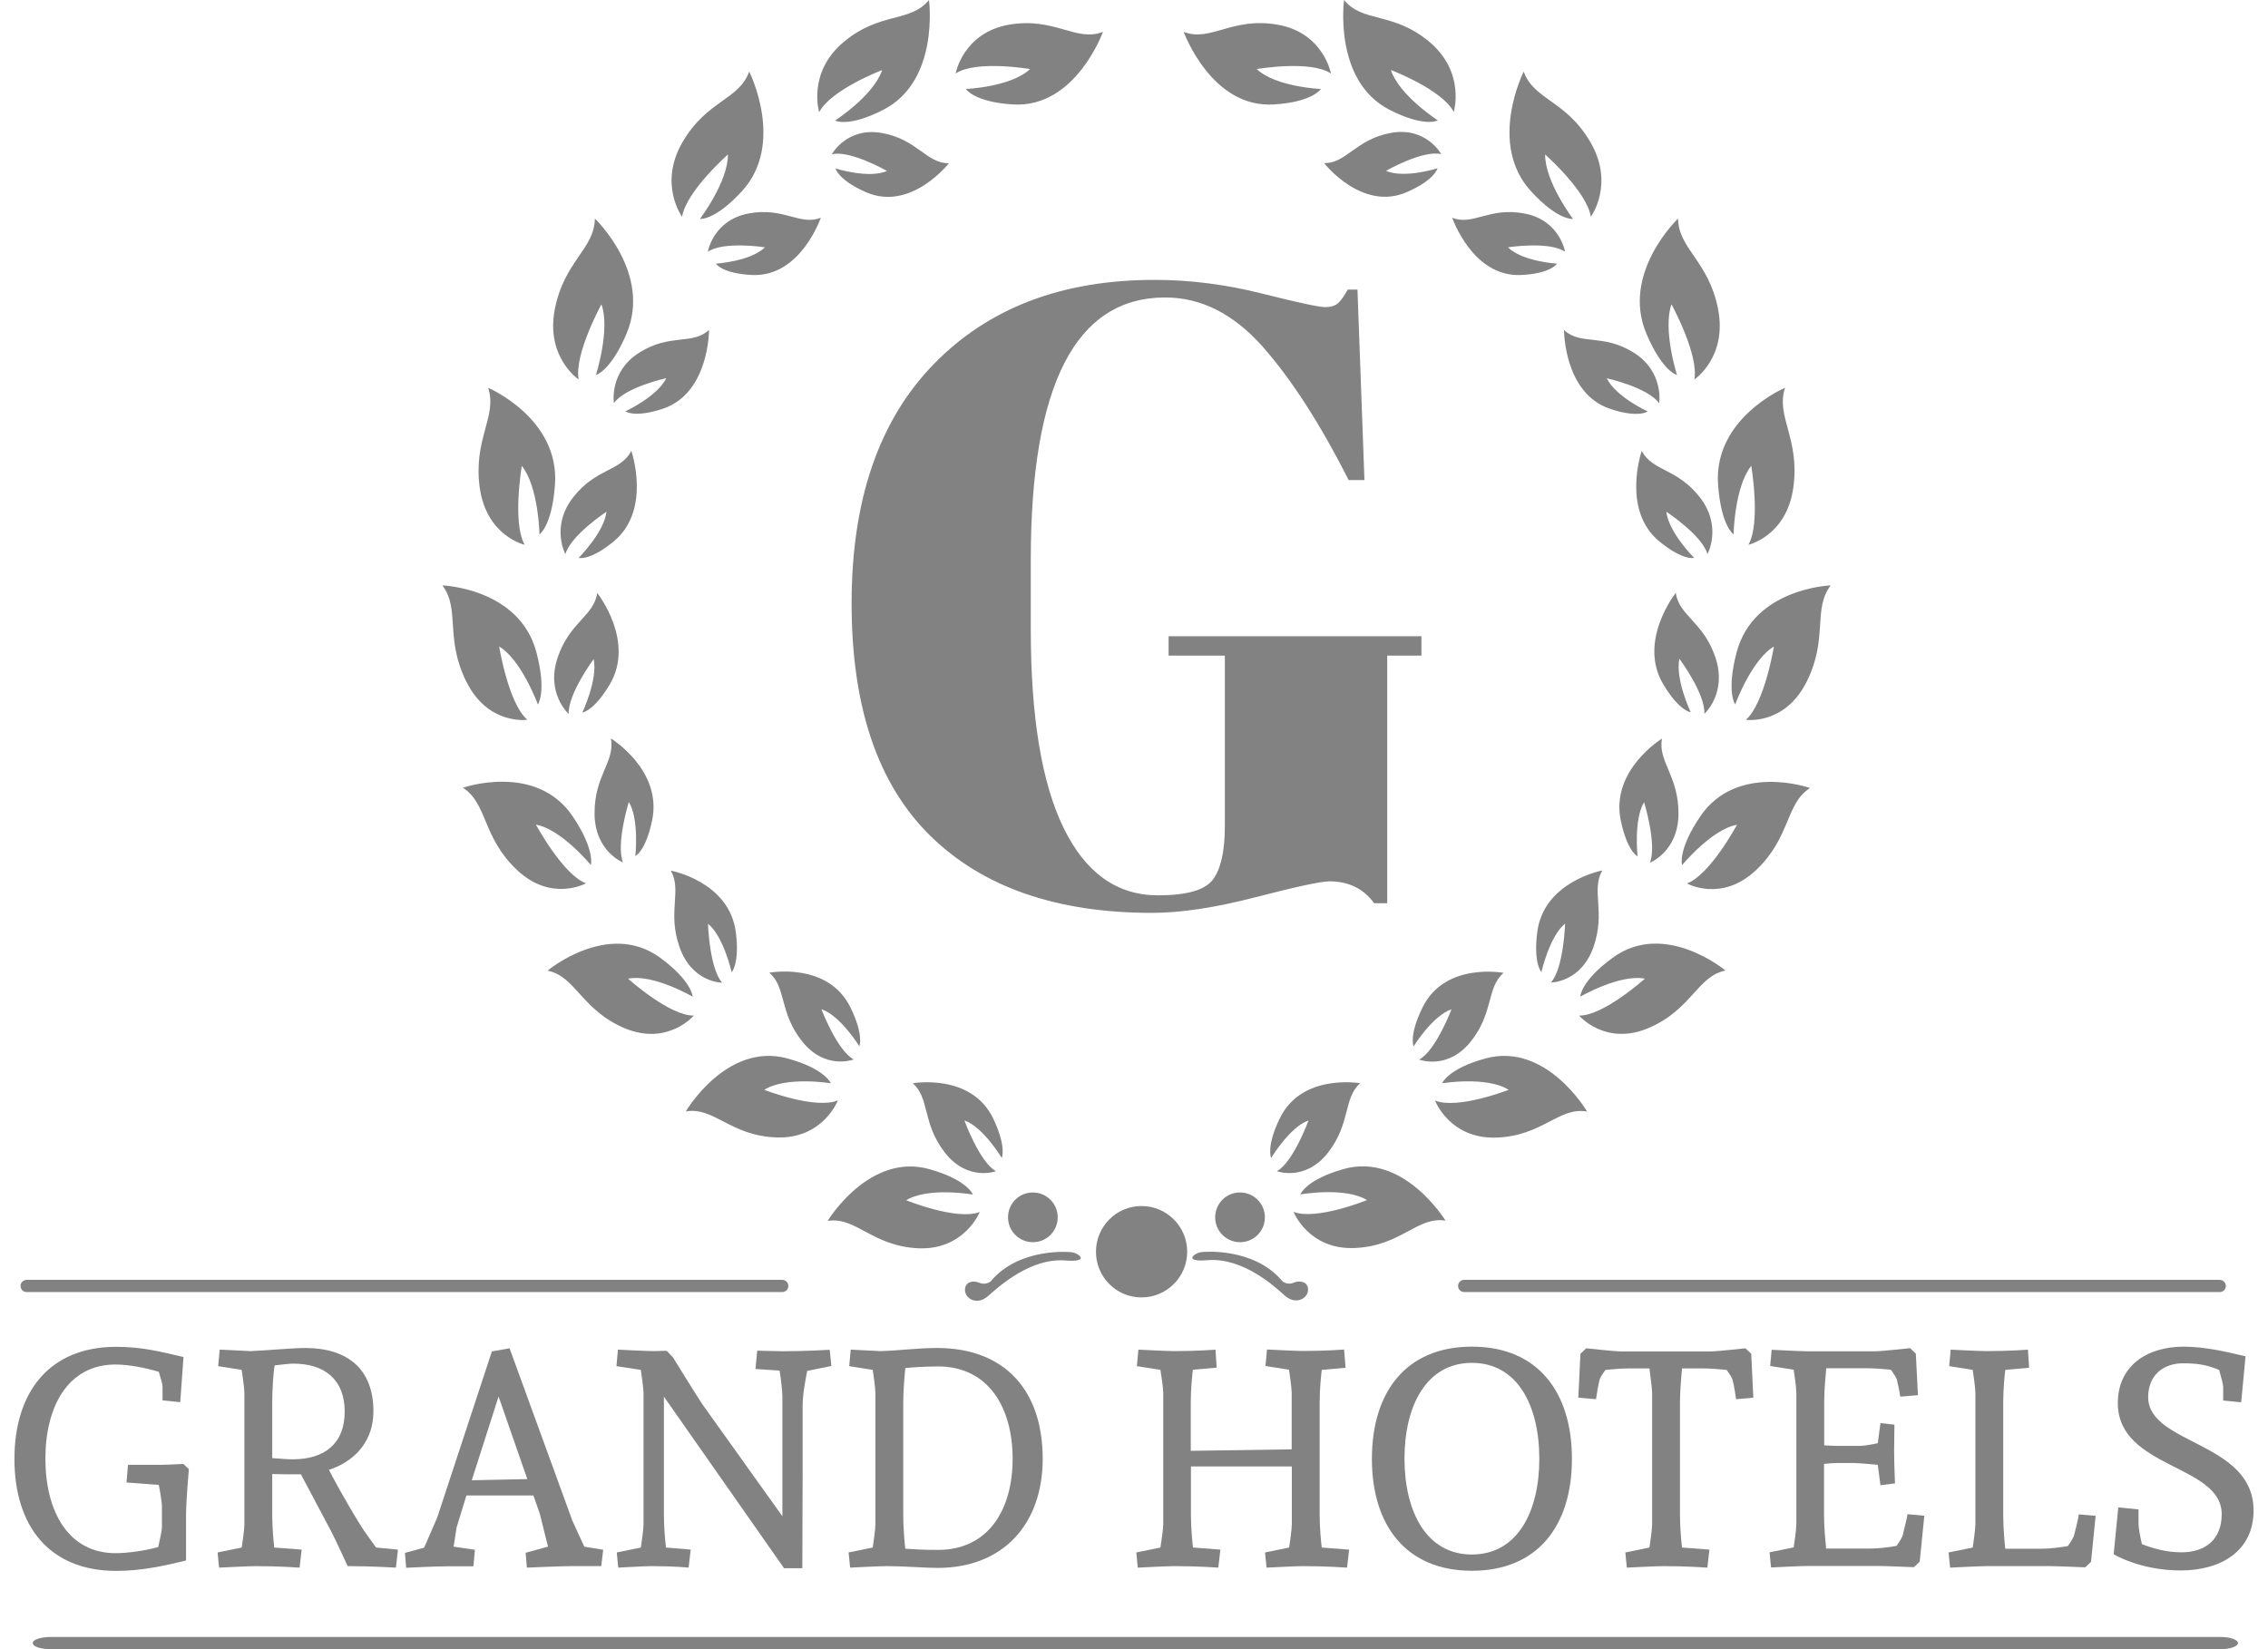 <svg width="66" height="48" viewBox="0 0 66 48" fill="none" xmlns="http://www.w3.org/2000/svg">
<path d="M28.065 32.612C28.065 32.612 28.502 33.82 28.983 34.089C28.983 34.089 28.156 34.397 27.493 33.543C26.831 32.69 27.06 31.967 26.562 31.529C26.562 31.529 28.268 31.226 28.905 32.56C29.299 33.387 29.152 33.703 29.152 33.703C29.152 33.703 28.61 32.798 28.065 32.612ZM28.511 35.276C27.848 35.535 26.371 34.934 26.371 34.934C27.017 34.539 28.312 34.769 28.312 34.769C28.312 34.769 28.156 34.344 27.06 34.033C25.297 33.526 24.085 35.535 24.085 35.535C24.912 35.406 25.371 36.267 26.722 36.332C28.069 36.389 28.511 35.276 28.511 35.276ZM25.007 30.451C25.007 30.451 25.15 30.135 24.743 29.312C24.089 27.991 22.387 28.311 22.387 28.311C22.889 28.74 22.669 29.468 23.344 30.312C24.02 31.157 24.843 30.836 24.843 30.836C24.358 30.572 23.903 29.373 23.903 29.373C24.453 29.555 25.007 30.451 25.007 30.451ZM22.24 31.72C22.876 31.317 24.176 31.529 24.176 31.529C24.176 31.529 24.011 31.105 22.911 30.806C21.144 30.325 19.957 32.348 19.957 32.348C20.785 32.209 21.252 33.062 22.604 33.106C23.955 33.149 24.384 32.027 24.384 32.027C23.725 32.3 22.24 31.72 22.24 31.72ZM21.291 28.299C21.291 28.299 21.529 28.052 21.413 27.133C21.222 25.652 19.52 25.34 19.52 25.34C19.853 25.925 19.412 26.531 19.775 27.567C20.139 28.602 21.014 28.602 21.014 28.602C20.642 28.177 20.603 26.887 20.603 26.887C21.057 27.25 21.291 28.299 21.291 28.299ZM20.191 29.559C19.485 29.572 18.277 28.485 18.277 28.485C19.005 28.337 20.157 29.009 20.157 29.009C20.157 29.009 20.139 28.554 19.204 27.87C17.697 26.778 15.934 28.251 15.934 28.251C16.757 28.42 16.921 29.394 18.177 29.927C19.433 30.451 20.191 29.559 20.191 29.559ZM18.979 23.868C19.277 22.408 17.779 21.494 17.779 21.494C17.904 22.166 17.294 22.573 17.302 23.677C17.307 24.782 18.13 25.102 18.13 25.102C17.917 24.57 18.299 23.34 18.299 23.34C18.606 23.851 18.489 24.916 18.489 24.916C18.489 24.916 18.792 24.777 18.979 23.868ZM17.051 25.709C16.384 25.462 15.596 24.002 15.596 24.002C16.328 24.128 17.194 25.176 17.194 25.176C17.194 25.176 17.324 24.738 16.666 23.76C15.6 22.183 13.47 22.928 13.47 22.928C14.188 23.383 14.028 24.357 15.037 25.314C16.046 26.272 17.051 25.709 17.051 25.709ZM17.744 19.922C18.493 18.658 17.38 17.259 17.38 17.259C17.281 17.934 16.579 18.099 16.228 19.139C15.877 20.178 16.549 20.78 16.549 20.78C16.523 20.2 17.276 19.182 17.276 19.182C17.402 19.775 16.947 20.737 16.947 20.737C16.947 20.737 17.276 20.706 17.744 19.922ZM15.345 20.949C14.795 20.477 14.526 18.818 14.526 18.818C15.176 19.203 15.652 20.503 15.652 20.503C15.652 20.503 15.916 20.143 15.609 18.983C15.115 17.116 12.872 17.038 12.872 17.038C13.4 17.727 12.937 18.588 13.578 19.853C14.214 21.118 15.345 20.949 15.345 20.949ZM17.857 15.76C18.97 14.847 18.372 13.123 18.372 13.123C18.06 13.725 17.35 13.621 16.683 14.47C16.016 15.323 16.453 16.128 16.453 16.128C16.614 15.574 17.649 14.894 17.649 14.894C17.58 15.496 16.839 16.237 16.839 16.237C16.839 16.237 17.164 16.332 17.857 15.76ZM13.959 14.184C14.154 15.604 15.267 15.856 15.267 15.856C14.903 15.21 15.185 13.56 15.185 13.56C15.67 14.158 15.7 15.553 15.7 15.553C15.7 15.553 16.064 15.31 16.15 14.106C16.289 12.174 14.206 11.287 14.206 11.287C14.479 12.127 13.768 12.763 13.959 14.184ZM17.865 11.733C18.195 11.269 19.39 11.005 19.39 11.005C19.126 11.546 18.199 11.971 18.199 11.971C18.199 11.971 18.467 12.174 19.299 11.893C20.642 11.438 20.633 9.602 20.633 9.602C20.148 10.052 19.511 9.697 18.615 10.256C17.714 10.819 17.865 11.733 17.865 11.733ZM16.839 11.044C16.705 10.308 17.502 8.857 17.502 8.857C17.766 9.593 17.341 10.914 17.341 10.914C17.341 10.914 17.762 10.814 18.229 9.719C18.983 7.952 17.311 6.362 17.311 6.362C17.298 7.25 16.423 7.592 16.146 8.995C15.873 10.403 16.839 11.044 16.839 11.044ZM21.776 6.215C20.75 6.414 20.598 7.328 20.598 7.328C21.053 7.012 22.261 7.198 22.261 7.198C21.841 7.609 20.832 7.674 20.832 7.674C20.832 7.674 21.018 7.965 21.893 8.004C23.301 8.064 23.886 6.336 23.886 6.336C23.288 6.583 22.803 6.016 21.776 6.215ZM21.183 4.496C21.192 5.284 20.369 6.371 20.369 6.371C20.369 6.371 20.793 6.431 21.586 5.57C22.863 4.184 21.802 2.083 21.802 2.083C21.503 2.915 20.572 2.915 19.862 4.136C19.152 5.357 19.849 6.31 19.849 6.31C19.966 5.57 21.183 4.496 21.183 4.496ZM24.206 4.491C24.739 4.361 25.813 4.976 25.813 4.976C25.284 5.21 24.314 4.903 24.314 4.903C24.314 4.903 24.396 5.245 25.206 5.596C26.51 6.163 27.614 4.751 27.614 4.751C26.969 4.764 26.696 4.058 25.67 3.872C24.643 3.686 24.206 4.491 24.206 4.491ZM25.67 2.04C25.423 2.785 24.301 3.508 24.301 3.508C24.301 3.508 24.682 3.72 25.704 3.196C27.35 2.356 27.034 0 27.034 0C26.484 0.671 25.609 0.333 24.548 1.226C23.487 2.114 23.838 3.266 23.838 3.266C24.18 2.607 25.67 2.04 25.67 2.04ZM29.975 2.01C29.42 2.534 28.108 2.59 28.108 2.59C28.108 2.59 28.346 2.971 29.477 3.04C31.3 3.153 32.097 0.927 32.097 0.927C31.309 1.234 30.698 0.489 29.36 0.719C28.026 0.953 27.809 2.139 27.809 2.139C28.411 1.741 29.975 2.01 29.975 2.01ZM37.16 34.089C37.16 34.089 37.987 34.397 38.65 33.543C39.312 32.69 39.087 31.967 39.581 31.529C39.581 31.529 37.874 31.226 37.238 32.56C36.839 33.387 36.991 33.703 36.991 33.703C36.991 33.703 37.537 32.798 38.078 32.612C38.078 32.612 37.641 33.816 37.16 34.089ZM39.091 34.028C37.996 34.34 37.84 34.765 37.84 34.765C37.84 34.765 39.135 34.535 39.78 34.929C39.78 34.929 38.303 35.531 37.641 35.271C37.641 35.271 38.082 36.384 39.429 36.324C40.781 36.263 41.24 35.397 42.067 35.527C42.062 35.531 40.854 33.526 39.091 34.028ZM41.3 30.841C41.3 30.841 42.123 31.157 42.799 30.317C43.474 29.472 43.254 28.745 43.756 28.316C43.756 28.316 42.054 27.991 41.4 29.316C40.993 30.139 41.136 30.455 41.136 30.455C41.136 30.455 41.69 29.559 42.24 29.377C42.24 29.373 41.785 30.577 41.3 30.841ZM43.232 30.806C42.132 31.105 41.967 31.529 41.967 31.529C41.967 31.529 43.267 31.317 43.903 31.72C43.903 31.72 42.418 32.3 41.759 32.032C41.759 32.032 42.188 33.154 43.539 33.11C44.891 33.067 45.358 32.209 46.186 32.352C46.186 32.352 45.003 30.325 43.232 30.806ZM44.735 27.129C44.618 28.047 44.856 28.294 44.856 28.294C44.856 28.294 45.09 27.25 45.545 26.882C45.545 26.882 45.506 28.177 45.133 28.597C45.133 28.597 46.008 28.597 46.372 27.562C46.731 26.527 46.294 25.921 46.627 25.336C46.627 25.336 44.925 25.652 44.735 27.129ZM46.939 27.87C45.999 28.55 45.986 29.009 45.986 29.009C45.986 29.009 47.138 28.342 47.866 28.485C47.866 28.485 46.658 29.572 45.952 29.559C45.952 29.559 46.714 30.455 47.97 29.923C49.226 29.39 49.391 28.415 50.213 28.247C50.213 28.247 48.446 26.774 46.939 27.87ZM48.845 23.682C48.849 22.577 48.243 22.17 48.364 21.499C48.364 21.499 46.865 22.413 47.164 23.872C47.351 24.782 47.654 24.925 47.654 24.925C47.654 24.925 47.537 23.859 47.844 23.348C47.844 23.348 48.225 24.578 48.013 25.111C48.017 25.107 48.84 24.786 48.845 23.682ZM49.477 23.764C48.814 24.743 48.949 25.18 48.949 25.18C48.949 25.18 49.815 24.132 50.547 24.006C50.547 24.006 49.763 25.466 49.092 25.713C49.092 25.713 50.096 26.276 51.105 25.323C52.115 24.366 51.954 23.392 52.673 22.937C52.673 22.932 50.542 22.188 49.477 23.764ZM49.598 20.776C49.598 20.776 50.27 20.178 49.919 19.134C49.568 18.09 48.862 17.93 48.767 17.255C48.767 17.255 47.649 18.658 48.403 19.918C48.871 20.702 49.2 20.728 49.2 20.728C49.2 20.728 48.745 19.771 48.871 19.173C48.875 19.177 49.629 20.195 49.598 20.776ZM52.569 19.853C53.21 18.588 52.743 17.731 53.275 17.038C53.275 17.038 51.032 17.116 50.538 18.983C50.231 20.143 50.495 20.503 50.495 20.503C50.495 20.503 50.971 19.203 51.621 18.818C51.621 18.818 51.352 20.472 50.807 20.949C50.802 20.949 51.928 21.118 52.569 19.853ZM49.689 16.128C49.689 16.128 50.127 15.323 49.464 14.47C48.797 13.621 48.087 13.72 47.775 13.123C47.775 13.123 47.177 14.847 48.29 15.76C48.983 16.328 49.3 16.237 49.3 16.237C49.3 16.237 48.563 15.501 48.49 14.894C48.494 14.894 49.533 15.579 49.689 16.128ZM49.997 14.106C50.083 15.31 50.447 15.553 50.447 15.553C50.447 15.553 50.477 14.158 50.963 13.56C50.963 13.56 51.244 15.215 50.88 15.856C50.88 15.856 51.993 15.604 52.188 14.184C52.383 12.763 51.669 12.127 51.946 11.287C51.941 11.287 49.858 12.17 49.997 14.106ZM46.848 11.897C47.68 12.179 47.948 11.975 47.948 11.975C47.948 11.975 47.021 11.551 46.757 11.009C46.757 11.009 47.953 11.274 48.282 11.737C48.282 11.737 48.433 10.819 47.537 10.26C46.636 9.701 46.004 10.061 45.514 9.606C45.514 9.606 45.506 11.442 46.848 11.897ZM48.801 10.914C48.801 10.914 48.381 9.593 48.641 8.857C48.641 8.857 49.438 10.308 49.308 11.044C49.308 11.044 50.27 10.403 49.997 8.995C49.72 7.588 48.845 7.25 48.832 6.362C48.832 6.362 47.16 7.952 47.914 9.719C48.381 10.819 48.801 10.914 48.801 10.914ZM44.25 8.004C45.124 7.969 45.311 7.674 45.311 7.674C45.311 7.674 44.302 7.614 43.882 7.198C43.882 7.198 45.09 7.012 45.545 7.328C45.545 7.328 45.393 6.41 44.367 6.215C43.34 6.016 42.859 6.583 42.257 6.336C42.262 6.336 42.846 8.06 44.25 8.004ZM45.774 6.371C45.774 6.371 44.956 5.284 44.964 4.496C44.964 4.496 46.181 5.57 46.294 6.31C46.294 6.31 46.995 5.357 46.281 4.136C45.571 2.915 44.639 2.915 44.341 2.083C44.341 2.083 43.279 4.184 44.557 5.57C45.345 6.431 45.774 6.371 45.774 6.371ZM40.941 5.591C41.751 5.24 41.833 4.898 41.833 4.898C41.833 4.898 40.867 5.206 40.334 4.972C40.334 4.972 41.408 4.357 41.941 4.487C41.941 4.487 41.504 3.681 40.477 3.868C39.451 4.054 39.178 4.76 38.533 4.747C38.533 4.751 39.637 6.163 40.941 5.591ZM40.438 3.196C41.461 3.72 41.842 3.504 41.842 3.504C41.842 3.504 40.72 2.78 40.473 2.036C40.473 2.036 41.963 2.603 42.305 3.257C42.305 3.257 42.656 2.109 41.595 1.217C40.538 0.333 39.659 0.671 39.113 0C39.113 0 38.793 2.356 40.438 3.196ZM37.069 3.04C38.204 2.971 38.438 2.59 38.438 2.59C38.438 2.59 37.125 2.534 36.571 2.01C36.571 2.01 38.134 1.741 38.732 2.139C38.732 2.139 38.515 0.953 37.181 0.719C35.848 0.485 35.233 1.234 34.444 0.927C34.449 0.927 35.246 3.153 37.069 3.04ZM31.166 36.445C31.166 36.445 29.667 36.289 28.831 37.294C28.831 37.294 28.689 37.415 28.502 37.337C28.316 37.255 28.069 37.307 28.082 37.562C28.099 37.814 28.442 38 28.758 37.718C29.074 37.441 29.992 36.601 31.014 36.688C31.742 36.744 31.391 36.462 31.166 36.445ZM37.645 37.333C37.454 37.415 37.316 37.289 37.316 37.289C36.48 36.285 34.981 36.441 34.981 36.441C34.756 36.458 34.41 36.739 35.133 36.679C36.159 36.592 37.078 37.428 37.389 37.71C37.701 37.987 38.048 37.805 38.065 37.554C38.078 37.307 37.831 37.255 37.645 37.333ZM29.334 35.432C29.334 35.83 29.659 36.155 30.057 36.155C30.46 36.155 30.78 35.83 30.78 35.432C30.78 35.029 30.456 34.708 30.057 34.708C29.659 34.704 29.334 35.029 29.334 35.432ZM33.219 35.102C32.487 35.102 31.893 35.7 31.893 36.432C31.893 37.168 32.487 37.762 33.219 37.762C33.951 37.762 34.548 37.168 34.548 36.432C34.548 35.696 33.951 35.102 33.219 35.102ZM35.362 35.432C35.362 35.83 35.687 36.155 36.086 36.155C36.489 36.155 36.809 35.83 36.809 35.432C36.809 35.029 36.484 34.708 36.086 34.708C35.687 34.704 35.362 35.029 35.362 35.432Z" fill="#828282"/>
<path d="M33.699 26.059C34.535 26.059 35.068 25.908 35.297 25.6C35.527 25.293 35.644 24.773 35.644 24.041V19.082H34.007V18.519H41.365V19.082H40.369V26.289H39.988C39.68 25.864 39.247 25.652 38.684 25.652C38.446 25.652 37.736 25.804 36.549 26.111C35.367 26.419 34.353 26.57 33.522 26.57C30.746 26.57 28.593 25.821 27.069 24.323C25.544 22.824 24.782 20.572 24.782 17.562C24.782 14.556 25.579 12.235 27.173 10.598C28.766 8.961 30.906 8.146 33.6 8.146C34.639 8.146 35.683 8.281 36.731 8.545C37.779 8.809 38.386 8.939 38.559 8.939C38.728 8.939 38.858 8.9 38.94 8.822C39.026 8.744 39.117 8.614 39.221 8.428H39.503L39.706 13.972H39.247C38.411 12.322 37.571 11.022 36.731 10.074C35.886 9.13 34.947 8.658 33.907 8.658C31.3 8.658 29.996 11.204 29.996 16.297V18.316C29.996 20.871 30.317 22.802 30.954 24.102C31.59 25.405 32.504 26.059 33.699 26.059Z" fill="#828282"/>
<path d="M5.34 39.498L5.245 40.811L4.73 40.759V40.36C4.73 40.291 4.678 40.105 4.621 39.927C4.232 39.81 3.742 39.715 3.361 39.715C1.988 39.715 1.321 40.923 1.321 42.456C1.321 43.989 1.988 45.206 3.361 45.206C3.716 45.206 4.206 45.137 4.604 45.029C4.656 44.799 4.712 44.548 4.712 44.453V43.851C4.712 43.673 4.621 43.219 4.621 43.219L3.682 43.149L3.725 42.634H4.708C4.886 42.634 5.336 42.608 5.336 42.608L5.496 42.76C5.496 42.76 5.414 43.673 5.414 44.115V45.419C4.821 45.562 4.145 45.722 3.383 45.722C1.421 45.722 0.42 44.401 0.42 42.465C0.42 40.533 1.421 39.2 3.383 39.2C4.162 39.2 4.747 39.36 5.34 39.498Z" fill="#828282"/>
<path d="M10.867 41.079C10.867 41.95 10.325 42.534 9.572 42.781C10.005 43.613 10.46 44.349 10.511 44.423C10.589 44.557 10.806 44.847 10.945 45.042L11.581 45.103L11.521 45.627C11.521 45.627 10.828 45.583 10.117 45.583C10.117 45.583 9.745 44.769 9.628 44.553L8.757 42.911H8.701C8.446 42.911 8.16 42.911 7.922 42.903V44.102C7.922 44.475 7.965 44.916 7.982 45.042L8.779 45.103L8.718 45.627C8.718 45.627 8.134 45.583 7.424 45.583C7.246 45.583 6.375 45.627 6.375 45.627L6.332 45.185L7.034 45.042C7.051 44.925 7.112 44.518 7.112 44.366V40.546C7.112 40.404 7.051 39.996 7.034 39.871L6.349 39.763L6.393 39.282C6.393 39.282 6.986 39.308 7.281 39.325C7.761 39.308 8.498 39.234 8.905 39.234C10.122 39.243 10.867 39.853 10.867 41.079ZM7.991 39.741C7.956 39.962 7.922 40.425 7.922 40.815V42.439C8.142 42.456 8.368 42.474 8.524 42.474C9.437 42.474 10.031 42.023 10.031 41.088C10.031 40.152 9.446 39.689 8.532 39.689C8.424 39.689 8.212 39.715 7.991 39.741Z" fill="#828282"/>
<path d="M17.497 45.583H16.601C16.328 45.583 15.332 45.627 15.332 45.627L15.297 45.194L15.947 45.016L15.709 44.059L15.522 43.526H13.573L13.287 44.457L13.201 45.016L13.82 45.107L13.777 45.588H13.015C12.685 45.588 11.819 45.631 11.819 45.631L11.785 45.198L12.343 45.046L12.724 44.167L14.314 39.334L14.829 39.243L16.657 44.262L17.003 45.016L17.553 45.107L17.497 45.583ZM13.729 43.084L15.345 43.05L14.509 40.646L13.729 43.084Z" fill="#828282"/>
<path d="M24.193 39.758L23.491 39.901C23.457 40.07 23.357 40.551 23.357 40.901V42.95C23.357 43.305 23.348 45.644 23.348 45.644H22.816L19.32 40.65V44.102C19.32 44.475 19.364 44.916 19.381 45.042L20.1 45.102L20.039 45.627C20.039 45.627 19.658 45.583 18.948 45.583C18.77 45.583 17.991 45.627 17.991 45.627L17.948 45.185L18.649 45.042C18.666 44.925 18.727 44.518 18.727 44.366V40.546C18.727 40.404 18.666 40.005 18.649 39.871L17.939 39.763L17.982 39.282C17.982 39.282 18.831 39.325 19.013 39.325L19.403 39.316L19.58 39.503C19.58 39.503 20.308 40.681 20.442 40.876L22.768 44.132V40.629C22.768 40.486 22.716 40.053 22.686 39.892L21.984 39.845L22.036 39.312L22.764 39.329C23.465 39.329 24.145 39.286 24.145 39.286L24.193 39.758Z" fill="#828282"/>
<path d="M30.343 42.461C30.343 44.349 29.2 45.635 27.285 45.635C26.93 45.635 26.32 45.583 25.787 45.583C25.601 45.583 24.739 45.627 24.739 45.627L24.695 45.185L25.397 45.042C25.414 44.925 25.475 44.518 25.475 44.366V40.546C25.475 40.395 25.414 39.988 25.397 39.871L24.713 39.763L24.756 39.282C24.756 39.282 25.323 39.308 25.627 39.325C26.194 39.308 26.701 39.234 27.285 39.234C29.26 39.243 30.343 40.486 30.343 42.461ZM26.346 39.819C26.328 39.988 26.285 40.456 26.285 40.811V44.102C26.285 44.527 26.337 45.042 26.346 45.077C26.575 45.094 26.904 45.111 27.294 45.111C28.775 45.111 29.468 43.925 29.468 42.461C29.468 40.98 28.775 39.771 27.294 39.771C26.883 39.776 26.566 39.793 26.346 39.819Z" fill="#828282"/>
<path d="M39.157 39.81L38.464 39.871C38.446 39.996 38.403 40.438 38.403 40.811V44.102C38.403 44.475 38.446 44.916 38.464 45.042L39.26 45.103L39.2 45.627C39.2 45.627 38.615 45.583 37.905 45.583C37.727 45.583 36.857 45.627 36.857 45.627L36.813 45.185L37.515 45.042C37.532 44.925 37.593 44.518 37.593 44.366V42.682H34.657V44.102C34.657 44.475 34.7 44.916 34.717 45.042L35.514 45.103L35.453 45.627C35.453 45.627 34.869 45.583 34.158 45.583C33.981 45.583 33.11 45.627 33.11 45.627L33.067 45.185L33.769 45.042C33.786 44.925 33.851 44.518 33.851 44.366V40.546C33.851 40.395 33.79 39.988 33.769 39.871L33.084 39.763L33.128 39.282C33.128 39.282 33.981 39.325 34.158 39.325C34.869 39.325 35.371 39.282 35.371 39.282L35.406 39.806L34.713 39.867C34.696 39.992 34.652 40.434 34.652 40.806V42.227L37.589 42.184V40.542C37.589 40.391 37.528 39.983 37.511 39.867L36.826 39.758L36.87 39.278C36.87 39.278 37.719 39.321 37.901 39.321C38.611 39.321 39.113 39.278 39.113 39.278L39.157 39.81Z" fill="#828282"/>
<path d="M42.833 45.718C40.91 45.718 39.923 44.388 39.923 42.461C39.923 40.529 40.906 39.195 42.833 39.195C44.756 39.195 45.744 40.525 45.744 42.461C45.744 44.388 44.761 45.718 42.833 45.718ZM42.833 45.245C44.154 45.245 44.795 44.003 44.795 42.461C44.795 40.91 44.159 39.667 42.833 39.667C41.512 39.667 40.871 40.91 40.871 42.461C40.876 44.007 41.512 45.245 42.833 45.245Z" fill="#828282"/>
<path d="M50.521 40.724C50.503 40.581 50.46 40.308 50.421 40.174C50.413 40.113 50.33 39.988 50.244 39.871C50.049 39.853 49.776 39.828 49.525 39.828H48.949C48.931 40.005 48.888 40.477 48.888 40.811V44.102C48.888 44.475 48.931 44.916 48.949 45.042L49.745 45.103L49.685 45.627C49.685 45.627 49.1 45.583 48.39 45.583C48.212 45.583 47.342 45.627 47.342 45.627L47.298 45.185L48 45.042C48.017 44.925 48.078 44.518 48.078 44.366V40.546C48.078 40.412 48.017 39.996 48 39.828H47.441C47.195 39.828 46.917 39.853 46.722 39.871C46.632 39.988 46.554 40.109 46.545 40.174C46.51 40.308 46.463 40.581 46.445 40.724L45.93 40.681L45.991 39.403L46.16 39.243C46.16 39.243 46.991 39.334 47.169 39.334H49.785C49.962 39.334 50.794 39.243 50.794 39.243L50.962 39.403L51.023 40.681L50.521 40.724Z" fill="#828282"/>
<path d="M51.556 39.286C51.556 39.286 52.405 39.33 52.587 39.33H54.575C54.752 39.33 55.584 39.239 55.584 39.239L55.752 39.399L55.813 40.607L55.298 40.65C55.28 40.508 55.237 40.304 55.203 40.17C55.194 40.109 55.111 39.983 55.025 39.867C54.83 39.849 54.557 39.823 54.306 39.823H53.145C53.128 40.009 53.085 40.46 53.085 40.806V42.067C53.236 42.075 53.397 42.084 53.466 42.084H54.111C54.289 42.084 54.644 42.006 54.644 42.006L54.722 41.421L55.129 41.465C55.129 41.465 55.12 42.032 55.12 42.21C55.12 42.651 55.146 43.175 55.146 43.175L54.722 43.227L54.644 42.634C54.644 42.634 54.111 42.582 53.934 42.582H53.461C53.383 42.582 53.232 42.591 53.08 42.608V44.098C53.08 44.453 53.124 44.903 53.141 45.072H54.419C54.691 45.072 54.995 45.029 55.19 44.994C55.276 44.869 55.358 44.748 55.376 44.665C55.402 44.531 55.493 44.211 55.51 44.072L55.999 44.115L55.865 45.453L55.696 45.614C55.696 45.614 54.865 45.579 54.687 45.579H52.587C52.409 45.579 51.538 45.622 51.538 45.622L51.495 45.181L52.197 45.038C52.214 44.921 52.275 44.514 52.275 44.362V40.542C52.275 40.391 52.214 39.983 52.197 39.867L51.513 39.758L51.556 39.286Z" fill="#828282"/>
<path d="M59.048 39.81L58.355 39.871C58.338 39.996 58.295 40.438 58.295 40.811V44.102C58.295 44.466 58.338 44.947 58.355 45.077H59.404C59.676 45.077 59.98 45.033 60.175 44.999C60.266 44.873 60.352 44.73 60.361 44.669C60.395 44.535 60.478 44.215 60.495 44.076L60.984 44.119L60.85 45.458L60.681 45.618C60.681 45.618 59.845 45.583 59.668 45.583H57.797C57.619 45.583 56.749 45.627 56.749 45.627L56.705 45.185L57.407 45.042C57.424 44.925 57.485 44.518 57.485 44.366V40.546C57.485 40.395 57.424 39.988 57.407 39.871L56.723 39.763L56.766 39.282C56.766 39.282 57.615 39.325 57.797 39.325C58.507 39.325 59.014 39.282 59.014 39.282L59.048 39.81Z" fill="#828282"/>
<path d="M62.232 43.933V44.358C62.232 44.466 62.284 44.748 62.331 44.942C62.639 45.068 63.05 45.181 63.483 45.181C64.194 45.181 64.653 44.791 64.653 44.072C64.653 42.617 61.63 42.751 61.63 40.837C61.63 39.771 62.453 39.195 63.553 39.195C64.129 39.195 64.778 39.338 65.346 39.477L65.22 40.815L64.696 40.763V40.373C64.696 40.295 64.636 40.079 64.579 39.875C64.207 39.715 63.921 39.68 63.523 39.68C62.972 39.68 62.513 40.009 62.513 40.663C62.513 42.054 65.58 41.95 65.58 43.964C65.58 45.142 64.631 45.709 63.462 45.709C62.275 45.709 61.509 45.237 61.509 45.237L61.643 43.873L62.232 43.933Z" fill="#828282"/>
<path d="M22.764 37.251H0.775C0.68 37.251 0.598 37.329 0.598 37.428C0.598 37.528 0.676 37.606 0.775 37.606H22.764C22.863 37.606 22.941 37.528 22.941 37.428C22.941 37.329 22.863 37.251 22.764 37.251Z" fill="#828282"/>
<path d="M64.592 37.251H42.608C42.509 37.251 42.431 37.329 42.431 37.428C42.431 37.528 42.509 37.606 42.608 37.606H64.596C64.696 37.606 64.774 37.528 64.774 37.428C64.77 37.329 64.692 37.251 64.592 37.251Z" fill="#828282"/>
<path d="M64.618 47.645H1.464C1.183 47.645 0.953 47.723 0.953 47.822C0.953 47.922 1.183 48 1.464 48H64.614C64.895 48 65.125 47.922 65.125 47.822C65.125 47.723 64.9 47.645 64.618 47.645Z" fill="#828282"/>
</svg>
